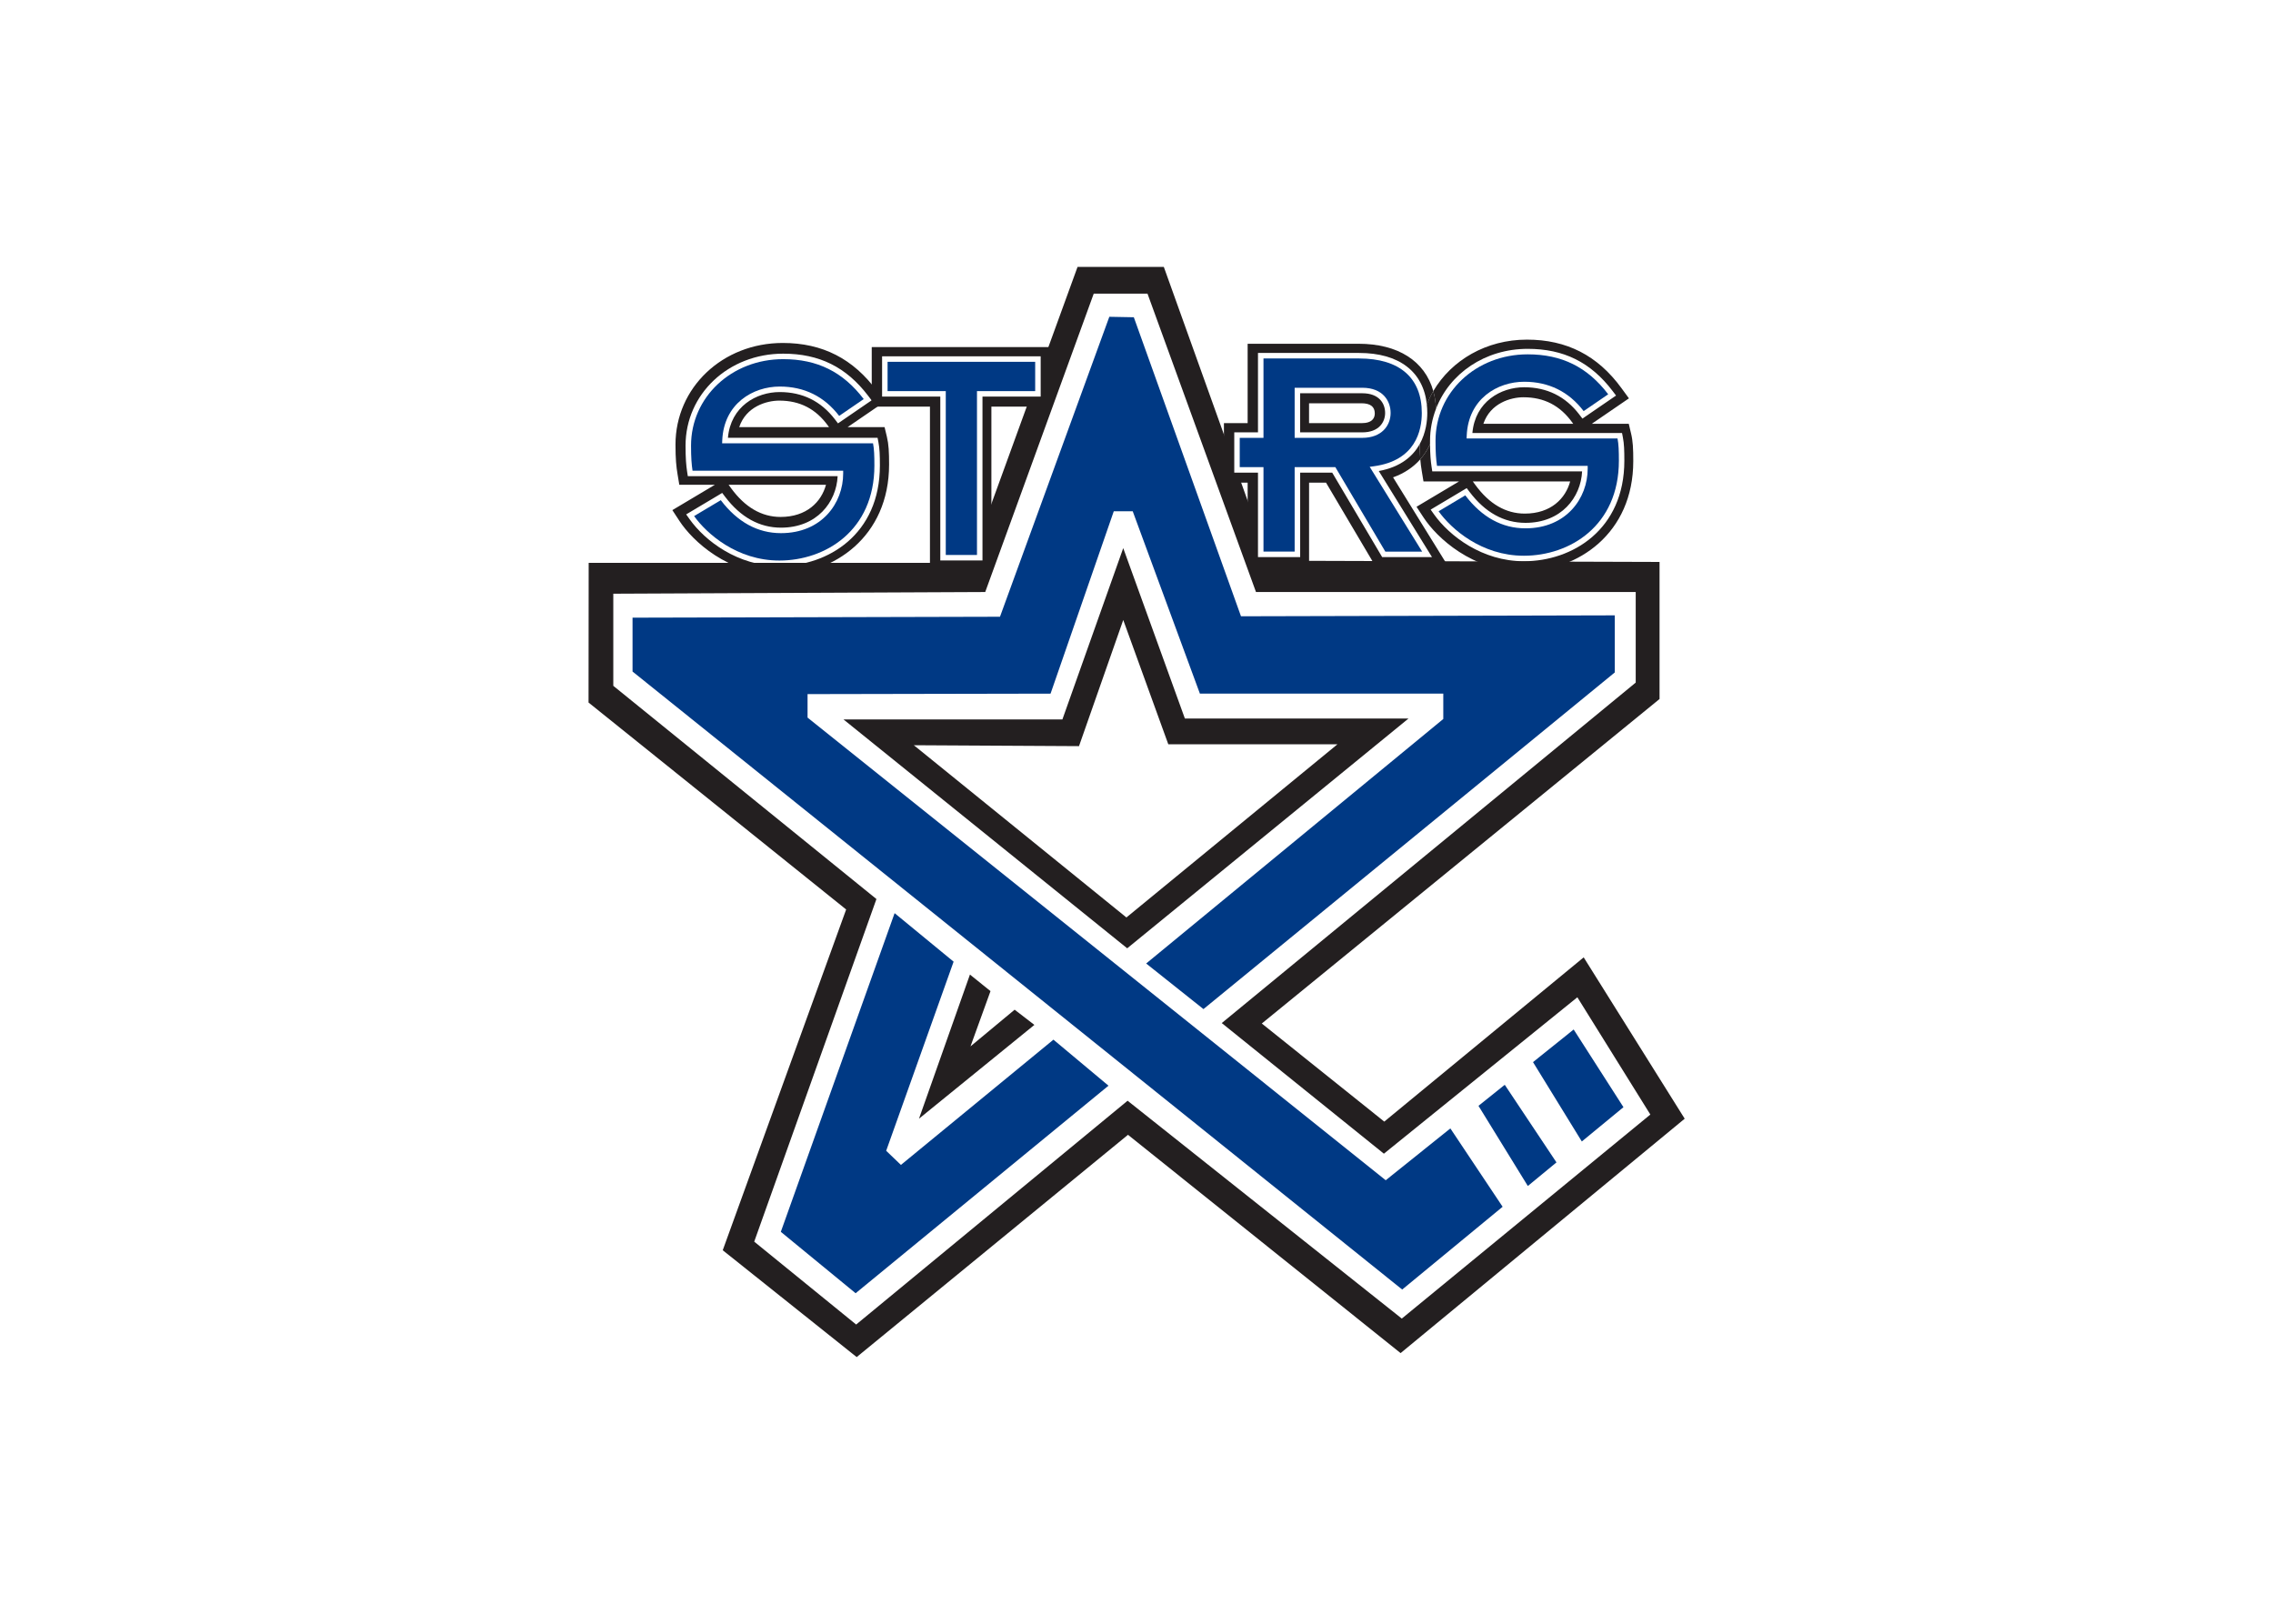 <svg clip-rule="evenodd" fill-rule="evenodd" stroke-linejoin="round" stroke-miterlimit="2" viewBox="0 0 560 400" xmlns="http://www.w3.org/2000/svg"><g fill-rule="nonzero" transform="matrix(.854 0 0 .854 145 65)"><path d="m287.087 200.047-57.527 47.378-35.335-28.295 114.748-93.607v-39.539l-112.615-.357-3.846.286-.08-11.215-4.645-12.956-2.925-.926.051-7.107-18.953-52.832h-24.886l-9.515 26.157-.105 12.204-4.789 1.258-11.828 32.532-.674 12.885-4.132.336h-109.993l-.038 40.292 74.318 59.695-35.604 98.295 38.642 30.819 78.269-64.117 78.643 62.969 81.96-67.615zm-131.576 41.356-78.307 64.559-29.409-23.91 35.258-98.829-75.912-61.504v-26.57l107.296-.488 31.307-86.079h15.503l31.303 86.079h109.547v26.128l-119.423 98.211 46.776 37.678 55.811-45.118 21.057 33.828-71.705 58.853z" fill="#231f20"/><path d="m172.036 131.149-17.783-49.15-17.552 49.419h-63.145l81.842 66.016 81.16-66.289h-64.522m-16.866 57.393-61.323-49.684 47.643.265 12.767-36.391 12.999 35.865h48.783z" fill="#231f20"/><path d="m95.328 246.587 14.703-41.579 5.929 4.78-5.773 15.94 12.737-10.583 5.698 4.385z" fill="#231f20"/><g fill="#003984"><path d="m88.297 187.296 17.021 13.992-19.454 54.553 4.255 4.077 43.999-36.13 15.881 13.277-72.95 59.867-21.579-17.712z"/><path d="m248.626 249.39-18.646 14.951-166.797-133.457v-6.775l70.102-.135 18.237-52.6h5.47l19.378 52.6h70.215v7.31l-85.717 70.534 16.529 13.15 118.658-97.104v-16.47l-107.831.265-30.916-86.256-7.069-.134-31.544 86.525-106.004.265v15.54l222.04 178.268 28.972-23.876z"/><path d="m270.975 265.999 8.26-6.805-14.921-22.39-7.575 6.076z"/><path d="m284.201 220.855-11.732 9.409 14.08 22.892 12.014-9.889z"/><path d="m55.058 85.58c-12.258 0-20.99-7.759-24.605-12.826l7.697-4.586c4.801 6.316 10.642 9.51 17.362 9.51 11.783 0 17.947-8.66 17.947-17.219v-.792h-43.46c-.274-1.826-.429-3.749-.429-7.242 0-13.979 11.677-24.936 26.582-24.936 9.846 0 17.248 3.665 23.236 11.517l-7.086 4.852c-4.301-5.622-10.07-8.467-17.152-8.467-7.667 0-16.121 4.865-16.579 15.541l-.034.829h43.532c.328 1.691.395 3.501.395 6.413 0 18.83-14.206 27.406-27.406 27.406"/></g><path d="m86.058 49.833-.656-2.739h-10.659l10.709-7.335-2.171-2.975c-6.868-9.396-15.78-13.966-27.247-13.966-17.354 0-30.95 12.876-30.95 29.309 0 4.195.219 6.337.602 8.614l.496 2.987h10.264l-.038.021-12.229 7.289 2.037 3.113c3.758 5.753 14.034 15.49 28.72 15.49 15.788 0 31.766-10.915 31.766-31.766 0-3.547-.101-5.769-.644-8.042m-31 37.334c-12.01 0-21.457-7.267-25.896-13.491l-.998-1.406 9.174-5.462 1.216-.732.858 1.132c4.486 5.896 9.902 8.888 16.1 8.888 10.381 0 15.978-7.339 16.348-14.846h-43.224l-.207-1.351c-.265-1.784-.446-3.737-.446-7.469 0-14.871 12.376-26.523 28.169-26.523 10.402 0 18.183 3.858 24.499 12.136l1.014 1.329-1.385.943-8.319 5.702-.913-1.195c-3.985-5.201-9.333-7.84-15.898-7.84-6.728 0-14.139 4.137-14.942 13.196h43.17l.248 1.28c.357 1.826.421 3.77.421 6.716 0 19.92-15.023 28.993-28.989 28.993zm-14.653-23.439h28.093c-1.342 4.932-5.563 9.279-13.104 9.279-5.458 0-10.263-2.79-14.273-8.294zm28.964-16.634h-25.904c1.982-5.938 7.881-7.642 11.563-7.642 5.942 0 10.55 2.378 14.08 7.28z" fill="#231f20"/><path d="m133.011 24.005h-51.312v17.177h16.794v47.268h17.724v-47.268h16.794zm-2.575 2.663v11.619h-16.79v47.268h-12.17v-47.268h-16.79v-11.619z" fill="#231f20"/><path d="m112.059 83.973h-9.001v-47.264h-16.79v-8.454h42.581v8.454h-16.79z" fill="#003984"/><path d="m229.804 43.012c0-2.752-1.73-5.685-6.594-5.685h-17.918v11.278h17.918c4.868 0 6.594-3.013 6.594-5.593m-6.805 2.937h-15.14v-5.731h15.14c2.538 0 3.825.976 3.825 2.912 0 1.283-.664 2.819-3.825 2.819z" fill="#231f20"/><path d="m240.488 83.005h-10.621l-14.185-23.969-.236-.391h-11.74v24.36h-8.993v-24.36h-6.851v-8.454h6.851v-22.9h27.584c11.668 0 18.09 5.584 18.09 15.721 0 5.041-1.797 13.735-13.815 15.368l-1.216.164.639 1.039zm-36.782-47.264v14.45h19.504c5.655 0 8.18-3.606 8.18-7.179 0-3.354-2.142-7.271-8.18-7.271z" fill="#003984"/><path d="m227.973 59.76 15.359 24.832h-14.374l-.463-.779-13.95-23.582h-9.249v24.361h-12.169v-24.361h-6.843v-11.631h6.843v-22.9h29.174c11.538 0 18.523 5.382 19.538 14.855.534-1.334 1.148-2.626 1.872-3.855-2.449-8.66-10.15-13.655-21.621-13.655h-31.947v22.904h-6.842v17.169h6.842v24.369h17.724v-24.369h4.89l13.377 22.618 1.04 1.751h20.951l-3.37-5.446-12.658-20.459c3.198-1.14 5.837-2.916 7.861-5.209-.101-1.288-.156-2.685-.169-4.385-1.91 3.421-5.411 6.606-11.816 7.772" fill="#231f20"/><path d="m300.742 48.87-.648-2.74h-10.667l10.714-7.334-2.172-2.971c-6.867-9.401-15.78-13.966-27.251-13.966-11.753 0-21.772 5.92-27.015 14.845.442 1.574.698 3.283.787 5.092 3.909-10.179 14.122-17.282 26.443-17.282 10.394 0 18.178 3.859 24.49 12.148l1.006 1.326-1.376.942-7.082 4.852-1.246.854-.913-1.199c-3.976-5.201-9.329-7.844-15.889-7.844-6.729 0-14.139 4.137-14.939 13.193h43.166l.248 1.283c.362 1.83.421 3.77.421 6.72 0 19.921-15.022 28.993-28.989 28.993-12.014 0-21.456-7.271-25.896-13.49l-.993-1.402 1.481-.883 7.701-4.591 1.216-.724.858 1.128c4.474 5.899 9.885 8.887 16.092 8.887 10.377 0 15.978-7.343 16.344-14.846h-43.225l-.206-1.347c-.244-1.624-.417-3.4-.438-6.509-.728 1.616-1.67 3.072-2.815 4.368.097 1.165.232 2.251.429 3.404l.493 2.983h10.263l-.034.021-12.237 7.293 2.046 3.118c3.766 5.752 14.046 15.481 28.715 15.481 15.784 0 31.766-10.907 31.766-31.762.005-3.539-.092-5.748-.648-8.041m-42.589-2.74c1.986-5.933 7.89-7.646 11.564-7.646 5.941 0 10.549 2.382 14.08 7.28l.265.366zm25.033 16.63c-1.338 4.936-5.563 9.283-13.103 9.283-5.462 0-10.259-2.79-14.265-8.294l-.724-.989z" fill="#231f20"/><path d="m242.76 51.045c0-3.274.631-6.379 1.734-9.253-.089-1.81-.345-3.514-.791-5.088-.724 1.225-1.338 2.517-1.873 3.851.089.795.139 1.603.139 2.453 0 2.138-.345 5.668-2.188 8.98.012 1.7.067 3.101.168 4.385 1.141-1.296 2.083-2.752 2.811-4.368.004-.312 0-.619 0-.96" fill="#231f20"/><path d="m269.834 84.196c-12.245 0-20.989-7.755-24.6-12.826l7.697-4.591c4.797 6.316 10.629 9.51 17.362 9.51 11.783 0 17.951-8.66 17.951-17.219v-.795h-43.468c-.27-1.822-.429-3.741-.429-7.23 0-13.987 11.668-24.945 26.586-24.945 9.842 0 17.248 3.665 23.232 11.522l-7.082 4.852c-4.3-5.622-10.07-8.467-17.156-8.467-7.663 0-16.121 4.864-16.58 15.536l-.033.829h43.536c.328 1.692.395 3.505.395 6.417-.004 18.831-14.214 27.407-27.411 27.407" fill="#003984"/></g></svg>